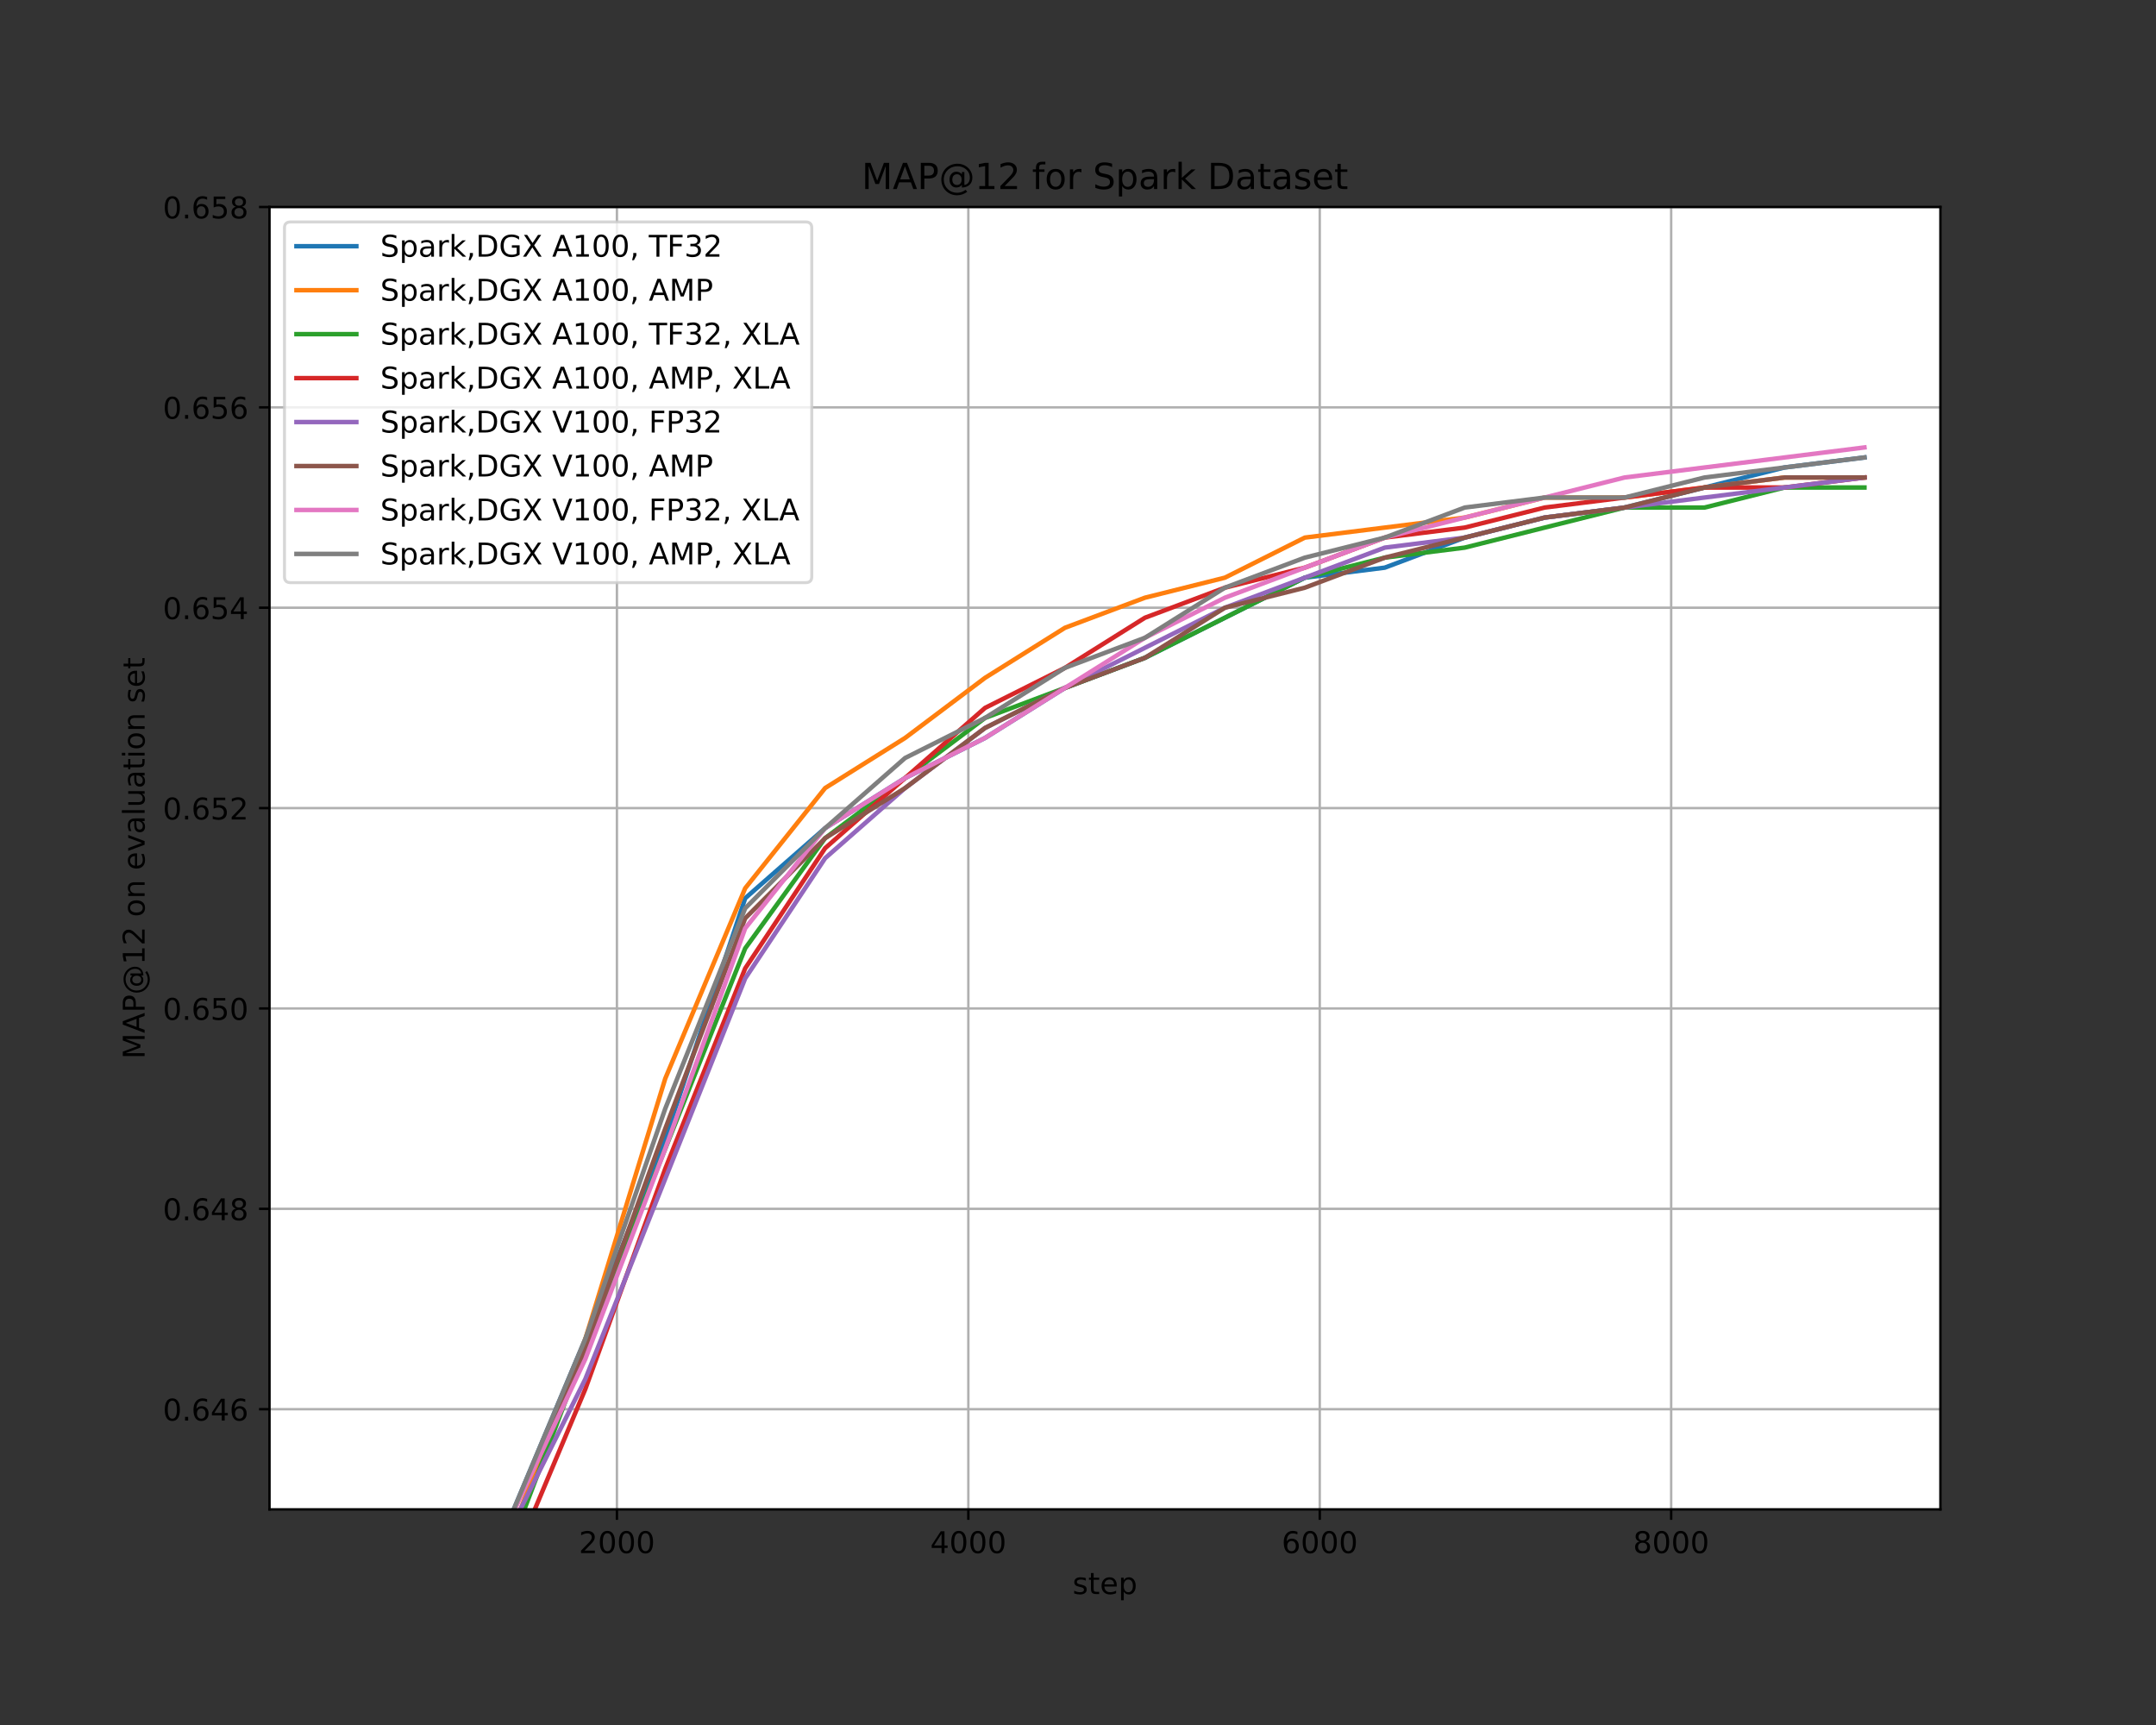 <?xml version="1.0" encoding="utf-8" standalone="no"?>
<!DOCTYPE svg PUBLIC "-//W3C//DTD SVG 1.1//EN"
  "http://www.w3.org/Graphics/SVG/1.1/DTD/svg11.dtd">
<!-- Created with matplotlib (https://matplotlib.org/) -->
<svg height="576pt" version="1.1" viewBox="0 0 720 576" width="720pt" xmlns="http://www.w3.org/2000/svg" xmlns:xlink="http://www.w3.org/1999/xlink">
 <rect x="0" y="0" width="720" height="576" fill="#333333" stroke="none"/>
 <defs>
  <style type="text/css">*{stroke-linecap:butt;stroke-linejoin:round;}</style>
 </defs>
 <g id="figure_1">
  <g id="patch_1">
   <path d="M 0 576 
L 720 576 
L 720 0 
L 0 0 
z
" style="fill:none;"/>
  </g>
  <g id="axes_1">
   <g id="patch_2">
    <path d="M 90 504 
L 648 504 
L 648 69.12 
L 90 69.12 
z
" style="fill:#ffffff;"/>
   </g>
   <g id="matplotlib.axis_1">
    <g id="xtick_1">
     <g id="line2d_1">
      <path clip-path="url(#p5e231e9b09)" d="M 206.021 504 
L 206.021 69.12 
" style="fill:none;stroke:#b0b0b0;stroke-linecap:square;stroke-width:0.8;"/>
     </g>
     <g id="line2d_2">
      <defs>
       <path d="M 0 0 
L 0 3.5 
" id="mcf5ec7bd67" style="stroke:#000000;stroke-width:0.8;"/>
      </defs>
      <g>
       <use style="stroke:#000000;stroke-width:0.8;" x="206.021" xlink:href="#mcf5ec7bd67" y="504"/>
      </g>
     </g>
     <g id="text_1">
      <!-- 2000 -->
      <g transform="translate(193.296 518.598)scale(0.1 -0.1)">
       <defs>
        <path d="M 19.188 8.297 
L 53.609 8.297 
L 53.609 0 
L 7.328 0 
L 7.328 8.297 
Q 12.938 14.109 22.625 23.891 
Q 32.328 33.688 34.812 36.531 
Q 39.547 41.844 41.422 45.531 
Q 43.312 49.219 43.312 52.781 
Q 43.312 58.594 39.234 62.25 
Q 35.156 65.922 28.609 65.922 
Q 23.969 65.922 18.812 64.312 
Q 13.672 62.703 7.812 59.422 
L 7.812 69.391 
Q 13.766 71.781 18.938 73 
Q 24.125 74.219 28.422 74.219 
Q 39.75 74.219 46.484 68.547 
Q 53.219 62.891 53.219 53.422 
Q 53.219 48.922 51.531 44.891 
Q 49.859 40.875 45.406 35.406 
Q 44.188 33.984 37.641 27.219 
Q 31.109 20.453 19.188 8.297 
z
" id="DejaVuSans-50"/>
        <path d="M 31.781 66.406 
Q 24.172 66.406 20.328 58.906 
Q 16.5 51.422 16.5 36.375 
Q 16.5 21.391 20.328 13.891 
Q 24.172 6.391 31.781 6.391 
Q 39.453 6.391 43.281 13.891 
Q 47.125 21.391 47.125 36.375 
Q 47.125 51.422 43.281 58.906 
Q 39.453 66.406 31.781 66.406 
z
M 31.781 74.219 
Q 44.047 74.219 50.516 64.516 
Q 56.984 54.828 56.984 36.375 
Q 56.984 17.969 50.516 8.266 
Q 44.047 -1.422 31.781 -1.422 
Q 19.531 -1.422 13.062 8.266 
Q 6.594 17.969 6.594 36.375 
Q 6.594 54.828 13.062 64.516 
Q 19.531 74.219 31.781 74.219 
z
" id="DejaVuSans-48"/>
       </defs>
       <use xlink:href="#DejaVuSans-50"/>
       <use x="63.623" xlink:href="#DejaVuSans-48"/>
       <use x="127.246" xlink:href="#DejaVuSans-48"/>
       <use x="190.869" xlink:href="#DejaVuSans-48"/>
      </g>
     </g>
    </g>
    <g id="xtick_2">
     <g id="line2d_3">
      <path clip-path="url(#p5e231e9b09)" d="M 323.378 504 
L 323.378 69.12 
" style="fill:none;stroke:#b0b0b0;stroke-linecap:square;stroke-width:0.8;"/>
     </g>
     <g id="line2d_4">
      <g>
       <use style="stroke:#000000;stroke-width:0.8;" x="323.378" xlink:href="#mcf5ec7bd67" y="504"/>
      </g>
     </g>
     <g id="text_2">
      <!-- 4000 -->
      <g transform="translate(310.653 518.598)scale(0.1 -0.1)">
       <defs>
        <path d="M 37.797 64.312 
L 12.891 25.391 
L 37.797 25.391 
z
M 35.203 72.906 
L 47.609 72.906 
L 47.609 25.391 
L 58.016 25.391 
L 58.016 17.188 
L 47.609 17.188 
L 47.609 0 
L 37.797 0 
L 37.797 17.188 
L 4.891 17.188 
L 4.891 26.703 
z
" id="DejaVuSans-52"/>
       </defs>
       <use xlink:href="#DejaVuSans-52"/>
       <use x="63.623" xlink:href="#DejaVuSans-48"/>
       <use x="127.246" xlink:href="#DejaVuSans-48"/>
       <use x="190.869" xlink:href="#DejaVuSans-48"/>
      </g>
     </g>
    </g>
    <g id="xtick_3">
     <g id="line2d_5">
      <path clip-path="url(#p5e231e9b09)" d="M 440.734 504 
L 440.734 69.12 
" style="fill:none;stroke:#b0b0b0;stroke-linecap:square;stroke-width:0.8;"/>
     </g>
     <g id="line2d_6">
      <g>
       <use style="stroke:#000000;stroke-width:0.8;" x="440.734" xlink:href="#mcf5ec7bd67" y="504"/>
      </g>
     </g>
     <g id="text_3">
      <!-- 6000 -->
      <g transform="translate(428.009 518.598)scale(0.1 -0.1)">
       <defs>
        <path d="M 33.016 40.375 
Q 26.375 40.375 22.484 35.828 
Q 18.609 31.297 18.609 23.391 
Q 18.609 15.531 22.484 10.953 
Q 26.375 6.391 33.016 6.391 
Q 39.656 6.391 43.531 10.953 
Q 47.406 15.531 47.406 23.391 
Q 47.406 31.297 43.531 35.828 
Q 39.656 40.375 33.016 40.375 
z
M 52.594 71.297 
L 52.594 62.312 
Q 48.875 64.062 45.094 64.984 
Q 41.312 65.922 37.594 65.922 
Q 27.828 65.922 22.672 59.328 
Q 17.531 52.734 16.797 39.406 
Q 19.672 43.656 24.016 45.922 
Q 28.375 48.188 33.594 48.188 
Q 44.578 48.188 50.953 41.516 
Q 57.328 34.859 57.328 23.391 
Q 57.328 12.156 50.688 5.359 
Q 44.047 -1.422 33.016 -1.422 
Q 20.359 -1.422 13.672 8.266 
Q 6.984 17.969 6.984 36.375 
Q 6.984 53.656 15.188 63.938 
Q 23.391 74.219 37.203 74.219 
Q 40.922 74.219 44.703 73.484 
Q 48.484 72.75 52.594 71.297 
z
" id="DejaVuSans-54"/>
       </defs>
       <use xlink:href="#DejaVuSans-54"/>
       <use x="63.623" xlink:href="#DejaVuSans-48"/>
       <use x="127.246" xlink:href="#DejaVuSans-48"/>
       <use x="190.869" xlink:href="#DejaVuSans-48"/>
      </g>
     </g>
    </g>
    <g id="xtick_4">
     <g id="line2d_7">
      <path clip-path="url(#p5e231e9b09)" d="M 558.09 504 
L 558.09 69.12 
" style="fill:none;stroke:#b0b0b0;stroke-linecap:square;stroke-width:0.8;"/>
     </g>
     <g id="line2d_8">
      <g>
       <use style="stroke:#000000;stroke-width:0.8;" x="558.09" xlink:href="#mcf5ec7bd67" y="504"/>
      </g>
     </g>
     <g id="text_4">
      <!-- 8000 -->
      <g transform="translate(545.365 518.598)scale(0.1 -0.1)">
       <defs>
        <path d="M 31.781 34.625 
Q 24.75 34.625 20.719 30.859 
Q 16.703 27.094 16.703 20.516 
Q 16.703 13.922 20.719 10.156 
Q 24.75 6.391 31.781 6.391 
Q 38.812 6.391 42.859 10.172 
Q 46.922 13.969 46.922 20.516 
Q 46.922 27.094 42.891 30.859 
Q 38.875 34.625 31.781 34.625 
z
M 21.922 38.812 
Q 15.578 40.375 12.031 44.719 
Q 8.5 49.078 8.5 55.328 
Q 8.5 64.062 14.719 69.141 
Q 20.953 74.219 31.781 74.219 
Q 42.672 74.219 48.875 69.141 
Q 55.078 64.062 55.078 55.328 
Q 55.078 49.078 51.531 44.719 
Q 48 40.375 41.703 38.812 
Q 48.828 37.156 52.797 32.312 
Q 56.781 27.484 56.781 20.516 
Q 56.781 9.906 50.312 4.234 
Q 43.844 -1.422 31.781 -1.422 
Q 19.734 -1.422 13.25 4.234 
Q 6.781 9.906 6.781 20.516 
Q 6.781 27.484 10.781 32.312 
Q 14.797 37.156 21.922 38.812 
z
M 18.312 54.391 
Q 18.312 48.734 21.844 45.562 
Q 25.391 42.391 31.781 42.391 
Q 38.141 42.391 41.719 45.562 
Q 45.312 48.734 45.312 54.391 
Q 45.312 60.062 41.719 63.234 
Q 38.141 66.406 31.781 66.406 
Q 25.391 66.406 21.844 63.234 
Q 18.312 60.062 18.312 54.391 
z
" id="DejaVuSans-56"/>
       </defs>
       <use xlink:href="#DejaVuSans-56"/>
       <use x="63.623" xlink:href="#DejaVuSans-48"/>
       <use x="127.246" xlink:href="#DejaVuSans-48"/>
       <use x="190.869" xlink:href="#DejaVuSans-48"/>
      </g>
     </g>
    </g>
    <g id="text_5">
     <!-- step -->
     <g transform="translate(358.184 532.277)scale(0.1 -0.1)">
      <defs>
       <path d="M 44.281 53.078 
L 44.281 44.578 
Q 40.484 46.531 36.375 47.5 
Q 32.281 48.484 27.875 48.484 
Q 21.188 48.484 17.844 46.438 
Q 14.5 44.391 14.5 40.281 
Q 14.5 37.156 16.891 35.375 
Q 19.281 33.594 26.516 31.984 
L 29.594 31.297 
Q 39.156 29.25 43.188 25.516 
Q 47.219 21.781 47.219 15.094 
Q 47.219 7.469 41.188 3.016 
Q 35.156 -1.422 24.609 -1.422 
Q 20.219 -1.422 15.453 -0.562 
Q 10.688 0.297 5.422 2 
L 5.422 11.281 
Q 10.406 8.688 15.234 7.391 
Q 20.062 6.109 24.812 6.109 
Q 31.156 6.109 34.562 8.281 
Q 37.984 10.453 37.984 14.406 
Q 37.984 18.062 35.516 20.016 
Q 33.062 21.969 24.703 23.781 
L 21.578 24.516 
Q 13.234 26.266 9.516 29.906 
Q 5.812 33.547 5.812 39.891 
Q 5.812 47.609 11.281 51.797 
Q 16.75 56 26.812 56 
Q 31.781 56 36.172 55.266 
Q 40.578 54.547 44.281 53.078 
z
" id="DejaVuSans-115"/>
       <path d="M 18.312 70.219 
L 18.312 54.688 
L 36.812 54.688 
L 36.812 47.703 
L 18.312 47.703 
L 18.312 18.016 
Q 18.312 11.328 20.141 9.422 
Q 21.969 7.516 27.594 7.516 
L 36.812 7.516 
L 36.812 0 
L 27.594 0 
Q 17.188 0 13.234 3.875 
Q 9.281 7.766 9.281 18.016 
L 9.281 47.703 
L 2.688 47.703 
L 2.688 54.688 
L 9.281 54.688 
L 9.281 70.219 
z
" id="DejaVuSans-116"/>
       <path d="M 56.203 29.594 
L 56.203 25.203 
L 14.891 25.203 
Q 15.484 15.922 20.484 11.062 
Q 25.484 6.203 34.422 6.203 
Q 39.594 6.203 44.453 7.469 
Q 49.312 8.734 54.109 11.281 
L 54.109 2.781 
Q 49.266 0.734 44.188 -0.344 
Q 39.109 -1.422 33.891 -1.422 
Q 20.797 -1.422 13.156 6.188 
Q 5.516 13.812 5.516 26.812 
Q 5.516 40.234 12.766 48.109 
Q 20.016 56 32.328 56 
Q 43.359 56 49.781 48.891 
Q 56.203 41.797 56.203 29.594 
z
M 47.219 32.234 
Q 47.125 39.594 43.094 43.984 
Q 39.062 48.391 32.422 48.391 
Q 24.906 48.391 20.391 44.141 
Q 15.875 39.891 15.188 32.172 
z
" id="DejaVuSans-101"/>
       <path d="M 18.109 8.203 
L 18.109 -20.797 
L 9.078 -20.797 
L 9.078 54.688 
L 18.109 54.688 
L 18.109 46.391 
Q 20.953 51.266 25.266 53.625 
Q 29.594 56 35.594 56 
Q 45.562 56 51.781 48.094 
Q 58.016 40.188 58.016 27.297 
Q 58.016 14.406 51.781 6.484 
Q 45.562 -1.422 35.594 -1.422 
Q 29.594 -1.422 25.266 0.953 
Q 20.953 3.328 18.109 8.203 
z
M 48.688 27.297 
Q 48.688 37.203 44.609 42.844 
Q 40.531 48.484 33.406 48.484 
Q 26.266 48.484 22.188 42.844 
Q 18.109 37.203 18.109 27.297 
Q 18.109 17.391 22.188 11.75 
Q 26.266 6.109 33.406 6.109 
Q 40.531 6.109 44.609 11.75 
Q 48.688 17.391 48.688 27.297 
z
" id="DejaVuSans-112"/>
      </defs>
      <use xlink:href="#DejaVuSans-115"/>
      <use x="52.1" xlink:href="#DejaVuSans-116"/>
      <use x="91.309" xlink:href="#DejaVuSans-101"/>
      <use x="152.832" xlink:href="#DejaVuSans-112"/>
     </g>
    </g>
   </g>
   <g id="matplotlib.axis_2">
    <g id="ytick_1">
     <g id="line2d_9">
      <path clip-path="url(#p5e231e9b09)" d="M 90 470.548 
L 648 470.548 
" style="fill:none;stroke:#b0b0b0;stroke-linecap:square;stroke-width:0.8;"/>
     </g>
     <g id="line2d_10">
      <defs>
       <path d="M 0 0 
L -3.5 0 
" id="m05182e9664" style="stroke:#000000;stroke-width:0.8;"/>
      </defs>
      <g>
       <use style="stroke:#000000;stroke-width:0.8;" x="90" xlink:href="#m05182e9664" y="470.548"/>
      </g>
     </g>
     <g id="text_6">
      <!-- 0.646 -->
      <g transform="translate(54.372 474.347)scale(0.1 -0.1)">
       <defs>
        <path d="M 10.688 12.406 
L 21 12.406 
L 21 0 
L 10.688 0 
z
" id="DejaVuSans-46"/>
       </defs>
       <use xlink:href="#DejaVuSans-48"/>
       <use x="63.623" xlink:href="#DejaVuSans-46"/>
       <use x="95.41" xlink:href="#DejaVuSans-54"/>
       <use x="159.033" xlink:href="#DejaVuSans-52"/>
       <use x="222.656" xlink:href="#DejaVuSans-54"/>
      </g>
     </g>
    </g>
    <g id="ytick_2">
     <g id="line2d_11">
      <path clip-path="url(#p5e231e9b09)" d="M 90 403.643 
L 648 403.643 
" style="fill:none;stroke:#b0b0b0;stroke-linecap:square;stroke-width:0.8;"/>
     </g>
     <g id="line2d_12">
      <g>
       <use style="stroke:#000000;stroke-width:0.8;" x="90" xlink:href="#m05182e9664" y="403.643"/>
      </g>
     </g>
     <g id="text_7">
      <!-- 0.648 -->
      <g transform="translate(54.372 407.442)scale(0.1 -0.1)">
       <use xlink:href="#DejaVuSans-48"/>
       <use x="63.623" xlink:href="#DejaVuSans-46"/>
       <use x="95.41" xlink:href="#DejaVuSans-54"/>
       <use x="159.033" xlink:href="#DejaVuSans-52"/>
       <use x="222.656" xlink:href="#DejaVuSans-56"/>
      </g>
     </g>
    </g>
    <g id="ytick_3">
     <g id="line2d_13">
      <path clip-path="url(#p5e231e9b09)" d="M 90 336.738 
L 648 336.738 
" style="fill:none;stroke:#b0b0b0;stroke-linecap:square;stroke-width:0.8;"/>
     </g>
     <g id="line2d_14">
      <g>
       <use style="stroke:#000000;stroke-width:0.8;" x="90" xlink:href="#m05182e9664" y="336.738"/>
      </g>
     </g>
     <g id="text_8">
      <!-- 0.650 -->
      <g transform="translate(54.372 340.538)scale(0.1 -0.1)">
       <defs>
        <path d="M 10.797 72.906 
L 49.516 72.906 
L 49.516 64.594 
L 19.828 64.594 
L 19.828 46.734 
Q 21.969 47.469 24.109 47.828 
Q 26.266 48.188 28.422 48.188 
Q 40.625 48.188 47.75 41.5 
Q 54.891 34.812 54.891 23.391 
Q 54.891 11.625 47.562 5.094 
Q 40.234 -1.422 26.906 -1.422 
Q 22.312 -1.422 17.547 -0.641 
Q 12.797 0.141 7.719 1.703 
L 7.719 11.625 
Q 12.109 9.234 16.797 8.062 
Q 21.484 6.891 26.703 6.891 
Q 35.156 6.891 40.078 11.328 
Q 45.016 15.766 45.016 23.391 
Q 45.016 31 40.078 35.438 
Q 35.156 39.891 26.703 39.891 
Q 22.75 39.891 18.812 39.016 
Q 14.891 38.141 10.797 36.281 
z
" id="DejaVuSans-53"/>
       </defs>
       <use xlink:href="#DejaVuSans-48"/>
       <use x="63.623" xlink:href="#DejaVuSans-46"/>
       <use x="95.41" xlink:href="#DejaVuSans-54"/>
       <use x="159.033" xlink:href="#DejaVuSans-53"/>
       <use x="222.656" xlink:href="#DejaVuSans-48"/>
      </g>
     </g>
    </g>
    <g id="ytick_4">
     <g id="line2d_15">
      <path clip-path="url(#p5e231e9b09)" d="M 90 269.834 
L 648 269.834 
" style="fill:none;stroke:#b0b0b0;stroke-linecap:square;stroke-width:0.8;"/>
     </g>
     <g id="line2d_16">
      <g>
       <use style="stroke:#000000;stroke-width:0.8;" x="90" xlink:href="#m05182e9664" y="269.834"/>
      </g>
     </g>
     <g id="text_9">
      <!-- 0.652 -->
      <g transform="translate(54.372 273.633)scale(0.1 -0.1)">
       <use xlink:href="#DejaVuSans-48"/>
       <use x="63.623" xlink:href="#DejaVuSans-46"/>
       <use x="95.41" xlink:href="#DejaVuSans-54"/>
       <use x="159.033" xlink:href="#DejaVuSans-53"/>
       <use x="222.656" xlink:href="#DejaVuSans-50"/>
      </g>
     </g>
    </g>
    <g id="ytick_5">
     <g id="line2d_17">
      <path clip-path="url(#p5e231e9b09)" d="M 90 202.929 
L 648 202.929 
" style="fill:none;stroke:#b0b0b0;stroke-linecap:square;stroke-width:0.8;"/>
     </g>
     <g id="line2d_18">
      <g>
       <use style="stroke:#000000;stroke-width:0.8;" x="90" xlink:href="#m05182e9664" y="202.929"/>
      </g>
     </g>
     <g id="text_10">
      <!-- 0.654 -->
      <g transform="translate(54.372 206.728)scale(0.1 -0.1)">
       <use xlink:href="#DejaVuSans-48"/>
       <use x="63.623" xlink:href="#DejaVuSans-46"/>
       <use x="95.41" xlink:href="#DejaVuSans-54"/>
       <use x="159.033" xlink:href="#DejaVuSans-53"/>
       <use x="222.656" xlink:href="#DejaVuSans-52"/>
      </g>
     </g>
    </g>
    <g id="ytick_6">
     <g id="line2d_19">
      <path clip-path="url(#p5e231e9b09)" d="M 90 136.025 
L 648 136.025 
" style="fill:none;stroke:#b0b0b0;stroke-linecap:square;stroke-width:0.8;"/>
     </g>
     <g id="line2d_20">
      <g>
       <use style="stroke:#000000;stroke-width:0.8;" x="90" xlink:href="#m05182e9664" y="136.025"/>
      </g>
     </g>
     <g id="text_11">
      <!-- 0.656 -->
      <g transform="translate(54.372 139.824)scale(0.1 -0.1)">
       <use xlink:href="#DejaVuSans-48"/>
       <use x="63.623" xlink:href="#DejaVuSans-46"/>
       <use x="95.41" xlink:href="#DejaVuSans-54"/>
       <use x="159.033" xlink:href="#DejaVuSans-53"/>
       <use x="222.656" xlink:href="#DejaVuSans-54"/>
      </g>
     </g>
    </g>
    <g id="ytick_7">
     <g id="line2d_21">
      <path clip-path="url(#p5e231e9b09)" d="M 90 69.12 
L 648 69.12 
" style="fill:none;stroke:#b0b0b0;stroke-linecap:square;stroke-width:0.8;"/>
     </g>
     <g id="line2d_22">
      <g>
       <use style="stroke:#000000;stroke-width:0.8;" x="90" xlink:href="#m05182e9664" y="69.12"/>
      </g>
     </g>
     <g id="text_12">
      <!-- 0.658 -->
      <g transform="translate(54.372 72.919)scale(0.1 -0.1)">
       <use xlink:href="#DejaVuSans-48"/>
       <use x="63.623" xlink:href="#DejaVuSans-46"/>
       <use x="95.41" xlink:href="#DejaVuSans-54"/>
       <use x="159.033" xlink:href="#DejaVuSans-53"/>
       <use x="222.656" xlink:href="#DejaVuSans-56"/>
      </g>
     </g>
    </g>
    <g id="text_13">
     <!-- MAP@12 on evaluation set -->
     <g transform="translate(48.292 353.608)rotate(-90)scale(0.1 -0.1)">
      <defs>
       <path d="M 9.812 72.906 
L 24.516 72.906 
L 43.109 23.297 
L 61.812 72.906 
L 76.516 72.906 
L 76.516 0 
L 66.891 0 
L 66.891 64.016 
L 48.094 14.016 
L 38.188 14.016 
L 19.391 64.016 
L 19.391 0 
L 9.812 0 
z
" id="DejaVuSans-77"/>
       <path d="M 34.188 63.188 
L 20.797 26.906 
L 47.609 26.906 
z
M 28.609 72.906 
L 39.797 72.906 
L 67.578 0 
L 57.328 0 
L 50.688 18.703 
L 17.828 18.703 
L 11.188 0 
L 0.781 0 
z
" id="DejaVuSans-65"/>
       <path d="M 19.672 64.797 
L 19.672 37.406 
L 32.078 37.406 
Q 38.969 37.406 42.719 40.969 
Q 46.484 44.531 46.484 51.125 
Q 46.484 57.672 42.719 61.234 
Q 38.969 64.797 32.078 64.797 
z
M 9.812 72.906 
L 32.078 72.906 
Q 44.344 72.906 50.609 67.359 
Q 56.891 61.812 56.891 51.125 
Q 56.891 40.328 50.609 34.812 
Q 44.344 29.297 32.078 29.297 
L 19.672 29.297 
L 19.672 0 
L 9.812 0 
z
" id="DejaVuSans-80"/>
       <path d="M 37.203 26.219 
Q 37.203 19.234 40.672 15.25 
Q 44.141 11.281 50.203 11.281 
Q 56.203 11.281 59.641 15.281 
Q 63.094 19.281 63.094 26.219 
Q 63.094 33.062 59.578 37.078 
Q 56.062 41.109 50.094 41.109 
Q 44.188 41.109 40.688 37.109 
Q 37.203 33.109 37.203 26.219 
z
M 63.812 11.625 
Q 60.891 7.859 57.109 6.078 
Q 53.328 4.297 48.297 4.297 
Q 39.891 4.297 34.641 10.375 
Q 29.391 16.453 29.391 26.219 
Q 29.391 35.984 34.656 42.078 
Q 39.938 48.188 48.297 48.188 
Q 53.328 48.188 57.125 46.359 
Q 60.938 44.531 63.812 40.828 
L 63.812 47.219 
L 70.797 47.219 
L 70.797 11.281 
Q 77.938 12.359 81.953 17.797 
Q 85.984 23.25 85.984 31.891 
Q 85.984 37.109 84.438 41.703 
Q 82.906 46.297 79.781 50.203 
Q 74.703 56.594 67.406 59.984 
Q 60.109 63.375 51.516 63.375 
Q 45.516 63.375 39.984 61.781 
Q 34.469 60.203 29.781 57.078 
Q 22.125 52.094 17.797 44.016 
Q 13.484 35.938 13.484 26.516 
Q 13.484 18.75 16.281 11.953 
Q 19.094 5.172 24.422 0 
Q 29.547 -5.078 36.281 -7.734 
Q 43.016 -10.406 50.688 -10.406 
Q 56.984 -10.406 63.062 -8.281 
Q 69.141 -6.156 74.219 -2.203 
L 78.609 -7.625 
Q 72.516 -12.359 65.312 -14.875 
Q 58.109 -17.391 50.688 -17.391 
Q 41.656 -17.391 33.641 -14.188 
Q 25.641 -10.984 19.391 -4.891 
Q 13.141 1.219 9.859 9.25 
Q 6.594 17.281 6.594 26.516 
Q 6.594 35.406 9.906 43.453 
Q 13.234 51.516 19.391 57.625 
Q 25.688 63.812 33.938 67.109 
Q 42.188 70.406 51.422 70.406 
Q 61.766 70.406 70.625 66.156 
Q 79.5 61.922 85.5 54.109 
Q 89.156 49.312 91.078 43.703 
Q 93.016 38.094 93.016 32.078 
Q 93.016 19.234 85.25 11.812 
Q 77.484 4.391 63.812 4.109 
z
" id="DejaVuSans-64"/>
       <path d="M 12.406 8.297 
L 28.516 8.297 
L 28.516 63.922 
L 10.984 60.406 
L 10.984 69.391 
L 28.422 72.906 
L 38.281 72.906 
L 38.281 8.297 
L 54.391 8.297 
L 54.391 0 
L 12.406 0 
z
" id="DejaVuSans-49"/>
       <path id="DejaVuSans-32"/>
       <path d="M 30.609 48.391 
Q 23.391 48.391 19.188 42.75 
Q 14.984 37.109 14.984 27.297 
Q 14.984 17.484 19.156 11.844 
Q 23.344 6.203 30.609 6.203 
Q 37.797 6.203 41.984 11.859 
Q 46.188 17.531 46.188 27.297 
Q 46.188 37.016 41.984 42.703 
Q 37.797 48.391 30.609 48.391 
z
M 30.609 56 
Q 42.328 56 49.016 48.375 
Q 55.719 40.766 55.719 27.297 
Q 55.719 13.875 49.016 6.219 
Q 42.328 -1.422 30.609 -1.422 
Q 18.844 -1.422 12.172 6.219 
Q 5.516 13.875 5.516 27.297 
Q 5.516 40.766 12.172 48.375 
Q 18.844 56 30.609 56 
z
" id="DejaVuSans-111"/>
       <path d="M 54.891 33.016 
L 54.891 0 
L 45.906 0 
L 45.906 32.719 
Q 45.906 40.484 42.875 44.328 
Q 39.844 48.188 33.797 48.188 
Q 26.516 48.188 22.312 43.547 
Q 18.109 38.922 18.109 30.906 
L 18.109 0 
L 9.078 0 
L 9.078 54.688 
L 18.109 54.688 
L 18.109 46.188 
Q 21.344 51.125 25.703 53.562 
Q 30.078 56 35.797 56 
Q 45.219 56 50.047 50.172 
Q 54.891 44.344 54.891 33.016 
z
" id="DejaVuSans-110"/>
       <path d="M 2.984 54.688 
L 12.5 54.688 
L 29.594 8.797 
L 46.688 54.688 
L 56.203 54.688 
L 35.688 0 
L 23.484 0 
z
" id="DejaVuSans-118"/>
       <path d="M 34.281 27.484 
Q 23.391 27.484 19.188 25 
Q 14.984 22.516 14.984 16.5 
Q 14.984 11.719 18.141 8.906 
Q 21.297 6.109 26.703 6.109 
Q 34.188 6.109 38.703 11.406 
Q 43.219 16.703 43.219 25.484 
L 43.219 27.484 
z
M 52.203 31.203 
L 52.203 0 
L 43.219 0 
L 43.219 8.297 
Q 40.141 3.328 35.547 0.953 
Q 30.953 -1.422 24.312 -1.422 
Q 15.922 -1.422 10.953 3.297 
Q 6 8.016 6 15.922 
Q 6 25.141 12.172 29.828 
Q 18.359 34.516 30.609 34.516 
L 43.219 34.516 
L 43.219 35.406 
Q 43.219 41.609 39.141 45 
Q 35.062 48.391 27.688 48.391 
Q 23 48.391 18.547 47.266 
Q 14.109 46.141 10.016 43.891 
L 10.016 52.203 
Q 14.938 54.109 19.578 55.047 
Q 24.219 56 28.609 56 
Q 40.484 56 46.344 49.844 
Q 52.203 43.703 52.203 31.203 
z
" id="DejaVuSans-97"/>
       <path d="M 9.422 75.984 
L 18.406 75.984 
L 18.406 0 
L 9.422 0 
z
" id="DejaVuSans-108"/>
       <path d="M 8.5 21.578 
L 8.5 54.688 
L 17.484 54.688 
L 17.484 21.922 
Q 17.484 14.156 20.5 10.266 
Q 23.531 6.391 29.594 6.391 
Q 36.859 6.391 41.078 11.031 
Q 45.312 15.672 45.312 23.688 
L 45.312 54.688 
L 54.297 54.688 
L 54.297 0 
L 45.312 0 
L 45.312 8.406 
Q 42.047 3.422 37.719 1 
Q 33.406 -1.422 27.688 -1.422 
Q 18.266 -1.422 13.375 4.438 
Q 8.5 10.297 8.5 21.578 
z
M 31.109 56 
z
" id="DejaVuSans-117"/>
       <path d="M 9.422 54.688 
L 18.406 54.688 
L 18.406 0 
L 9.422 0 
z
M 9.422 75.984 
L 18.406 75.984 
L 18.406 64.594 
L 9.422 64.594 
z
" id="DejaVuSans-105"/>
      </defs>
      <use xlink:href="#DejaVuSans-77"/>
      <use x="86.279" xlink:href="#DejaVuSans-65"/>
      <use x="154.688" xlink:href="#DejaVuSans-80"/>
      <use x="214.99" xlink:href="#DejaVuSans-64"/>
      <use x="314.99" xlink:href="#DejaVuSans-49"/>
      <use x="378.613" xlink:href="#DejaVuSans-50"/>
      <use x="442.236" xlink:href="#DejaVuSans-32"/>
      <use x="474.023" xlink:href="#DejaVuSans-111"/>
      <use x="535.205" xlink:href="#DejaVuSans-110"/>
      <use x="598.584" xlink:href="#DejaVuSans-32"/>
      <use x="630.371" xlink:href="#DejaVuSans-101"/>
      <use x="691.895" xlink:href="#DejaVuSans-118"/>
      <use x="751.074" xlink:href="#DejaVuSans-97"/>
      <use x="812.354" xlink:href="#DejaVuSans-108"/>
      <use x="840.137" xlink:href="#DejaVuSans-117"/>
      <use x="903.516" xlink:href="#DejaVuSans-97"/>
      <use x="964.795" xlink:href="#DejaVuSans-116"/>
      <use x="1004.004" xlink:href="#DejaVuSans-105"/>
      <use x="1031.787" xlink:href="#DejaVuSans-111"/>
      <use x="1092.969" xlink:href="#DejaVuSans-110"/>
      <use x="1156.348" xlink:href="#DejaVuSans-32"/>
      <use x="1188.135" xlink:href="#DejaVuSans-115"/>
      <use x="1240.234" xlink:href="#DejaVuSans-101"/>
      <use x="1301.758" xlink:href="#DejaVuSans-116"/>
     </g>
    </g>
   </g>
   <g id="line2d_23">
    <path clip-path="url(#p5e231e9b09)" d="M 145.751 577 
L 168.761 510.69 
L 195.459 447.131 
L 222.158 380.226 
L 248.856 299.941 
L 275.555 276.524 
L 302.254 259.798 
L 328.952 246.417 
L 355.651 229.691 
L 382.349 219.655 
L 409.048 206.274 
L 435.746 192.894 
L 462.445 189.548 
L 489.144 179.513 
L 515.842 172.822 
L 542.541 169.477 
L 569.239 162.786 
L 595.938 156.096 
L 622.636 152.751 
" style="fill:none;stroke:#1f77b4;stroke-linecap:square;stroke-width:1.5;"/>
   </g>
   <g id="line2d_24">
    <path clip-path="url(#p5e231e9b09)" d="M 146.102 577 
L 168.761 517.381 
L 195.459 447.131 
L 222.158 360.155 
L 248.856 296.596 
L 275.555 263.143 
L 302.254 246.417 
L 328.952 226.346 
L 355.651 209.62 
L 382.349 199.584 
L 409.048 192.894 
L 435.746 179.513 
L 462.445 176.167 
L 489.144 172.822 
L 515.842 166.132 
L 542.541 166.132 
L 569.239 162.786 
L 595.938 159.441 
L 622.636 159.441 
" style="fill:none;stroke:#ff7f0e;stroke-linecap:square;stroke-width:1.5;"/>
   </g>
   <g id="line2d_25">
    <path clip-path="url(#p5e231e9b09)" d="M 143.809 577 
L 168.761 520.726 
L 195.459 450.476 
L 222.158 383.572 
L 248.856 316.667 
L 275.555 279.87 
L 302.254 259.798 
L 328.952 239.727 
L 355.651 229.691 
L 382.349 219.655 
L 409.048 206.274 
L 435.746 192.894 
L 462.445 186.203 
L 489.144 182.858 
L 515.842 176.167 
L 542.541 169.477 
L 569.239 169.477 
L 595.938 162.786 
L 622.636 162.786 
" style="fill:none;stroke:#2ca02c;stroke-linecap:square;stroke-width:1.5;"/>
   </g>
   <g id="line2d_26">
    <path clip-path="url(#p5e231e9b09)" d="M 149.917 577 
L 168.761 527.417 
L 195.459 463.857 
L 222.158 390.262 
L 248.856 323.358 
L 275.555 283.215 
L 302.254 259.798 
L 328.952 236.382 
L 355.651 223.001 
L 382.349 206.274 
L 409.048 196.239 
L 435.746 189.548 
L 462.445 179.513 
L 489.144 176.167 
L 515.842 169.477 
L 542.541 166.132 
L 569.239 162.786 
L 595.938 162.786 
L 622.636 159.441 
" style="fill:none;stroke:#d62728;stroke-linecap:square;stroke-width:1.5;"/>
   </g>
   <g id="line2d_27">
    <path clip-path="url(#p5e231e9b09)" d="M 145.919 577 
L 168.761 514.036 
L 195.459 460.512 
L 222.158 393.607 
L 248.856 326.703 
L 275.555 286.56 
L 302.254 263.143 
L 328.952 243.072 
L 355.651 229.691 
L 382.349 216.31 
L 409.048 202.929 
L 435.746 192.894 
L 462.445 182.858 
L 489.144 179.513 
L 515.842 172.822 
L 542.541 169.477 
L 569.239 166.132 
L 595.938 162.786 
L 622.636 159.441 
" style="fill:none;stroke:#9467bd;stroke-linecap:square;stroke-width:1.5;"/>
   </g>
   <g id="line2d_28">
    <path clip-path="url(#p5e231e9b09)" d="M 143.56 577 
L 168.761 510.69 
L 195.459 450.476 
L 222.158 376.881 
L 248.856 306.631 
L 275.555 279.87 
L 302.254 263.143 
L 328.952 243.072 
L 355.651 229.691 
L 382.349 219.655 
L 409.048 202.929 
L 435.746 196.239 
L 462.445 186.203 
L 489.144 179.513 
L 515.842 172.822 
L 542.541 169.477 
L 569.239 162.786 
L 595.938 159.441 
L 622.636 159.441 
" style="fill:none;stroke:#8c564b;stroke-linecap:square;stroke-width:1.5;"/>
   </g>
   <g id="line2d_29">
    <path clip-path="url(#p5e231e9b09)" d="M 145.751 577 
L 168.761 510.69 
L 195.459 453.822 
L 222.158 383.572 
L 248.856 309.977 
L 275.555 276.524 
L 302.254 259.798 
L 328.952 246.417 
L 355.651 229.691 
L 382.349 212.965 
L 409.048 199.584 
L 435.746 189.548 
L 462.445 179.513 
L 489.144 172.822 
L 515.842 166.132 
L 542.541 159.441 
L 569.239 156.096 
L 595.938 152.751 
L 622.636 149.406 
" style="fill:none;stroke:#e377c2;stroke-linecap:square;stroke-width:1.5;"/>
   </g>
   <g id="line2d_30">
    <path clip-path="url(#p5e231e9b09)" d="M 144.705 577 
L 168.761 510.69 
L 195.459 447.131 
L 222.158 370.191 
L 248.856 303.286 
L 275.555 276.524 
L 302.254 253.108 
L 328.952 239.727 
L 355.651 223.001 
L 382.349 212.965 
L 409.048 196.239 
L 435.746 186.203 
L 462.445 179.513 
L 489.144 169.477 
L 515.842 166.132 
L 542.541 166.132 
L 569.239 159.441 
L 595.938 156.096 
L 622.636 152.751 
" style="fill:none;stroke:#7f7f7f;stroke-linecap:square;stroke-width:1.5;"/>
   </g>
   <g id="patch_3">
    <path d="M 90 504 
L 90 69.12 
" style="fill:none;stroke:#000000;stroke-linecap:square;stroke-linejoin:miter;stroke-width:0.8;"/>
   </g>
   <g id="patch_4">
    <path d="M 648 504 
L 648 69.12 
" style="fill:none;stroke:#000000;stroke-linecap:square;stroke-linejoin:miter;stroke-width:0.8;"/>
   </g>
   <g id="patch_5">
    <path d="M 90 504 
L 648 504 
" style="fill:none;stroke:#000000;stroke-linecap:square;stroke-linejoin:miter;stroke-width:0.8;"/>
   </g>
   <g id="patch_6">
    <path d="M 90 69.12 
L 648 69.12 
" style="fill:none;stroke:#000000;stroke-linecap:square;stroke-linejoin:miter;stroke-width:0.8;"/>
   </g>
   <g id="text_14">
    <!-- MAP@12 for Spark Dataset -->
    <g transform="translate(287.764 63.12)scale(0.12 -0.12)">
     <defs>
      <path d="M 37.109 75.984 
L 37.109 68.5 
L 28.516 68.5 
Q 23.688 68.5 21.797 66.547 
Q 19.922 64.594 19.922 59.516 
L 19.922 54.688 
L 34.719 54.688 
L 34.719 47.703 
L 19.922 47.703 
L 19.922 0 
L 10.891 0 
L 10.891 47.703 
L 2.297 47.703 
L 2.297 54.688 
L 10.891 54.688 
L 10.891 58.5 
Q 10.891 67.625 15.141 71.797 
Q 19.391 75.984 28.609 75.984 
z
" id="DejaVuSans-102"/>
      <path d="M 41.109 46.297 
Q 39.594 47.172 37.812 47.578 
Q 36.031 48 33.891 48 
Q 26.266 48 22.188 43.047 
Q 18.109 38.094 18.109 28.812 
L 18.109 0 
L 9.078 0 
L 9.078 54.688 
L 18.109 54.688 
L 18.109 46.188 
Q 20.953 51.172 25.484 53.578 
Q 30.031 56 36.531 56 
Q 37.453 56 38.578 55.875 
Q 39.703 55.766 41.062 55.516 
z
" id="DejaVuSans-114"/>
      <path d="M 53.516 70.516 
L 53.516 60.891 
Q 47.906 63.578 42.922 64.891 
Q 37.938 66.219 33.297 66.219 
Q 25.25 66.219 20.875 63.094 
Q 16.5 59.969 16.5 54.203 
Q 16.5 49.359 19.406 46.891 
Q 22.312 44.438 30.422 42.922 
L 36.375 41.703 
Q 47.406 39.594 52.656 34.297 
Q 57.906 29 57.906 20.125 
Q 57.906 9.516 50.797 4.047 
Q 43.703 -1.422 29.984 -1.422 
Q 24.812 -1.422 18.969 -0.25 
Q 13.141 0.922 6.891 3.219 
L 6.891 13.375 
Q 12.891 10.016 18.656 8.297 
Q 24.422 6.594 29.984 6.594 
Q 38.422 6.594 43.016 9.906 
Q 47.609 13.234 47.609 19.391 
Q 47.609 24.75 44.312 27.781 
Q 41.016 30.812 33.5 32.328 
L 27.484 33.5 
Q 16.453 35.688 11.516 40.375 
Q 6.594 45.062 6.594 53.422 
Q 6.594 63.094 13.406 68.656 
Q 20.219 74.219 32.172 74.219 
Q 37.312 74.219 42.625 73.281 
Q 47.953 72.359 53.516 70.516 
z
" id="DejaVuSans-83"/>
      <path d="M 9.078 75.984 
L 18.109 75.984 
L 18.109 31.109 
L 44.922 54.688 
L 56.391 54.688 
L 27.391 29.109 
L 57.625 0 
L 45.906 0 
L 18.109 26.703 
L 18.109 0 
L 9.078 0 
z
" id="DejaVuSans-107"/>
      <path d="M 19.672 64.797 
L 19.672 8.109 
L 31.594 8.109 
Q 46.688 8.109 53.688 14.938 
Q 60.688 21.781 60.688 36.531 
Q 60.688 51.172 53.688 57.984 
Q 46.688 64.797 31.594 64.797 
z
M 9.812 72.906 
L 30.078 72.906 
Q 51.266 72.906 61.172 64.094 
Q 71.094 55.281 71.094 36.531 
Q 71.094 17.672 61.125 8.828 
Q 51.172 0 30.078 0 
L 9.812 0 
z
" id="DejaVuSans-68"/>
     </defs>
     <use xlink:href="#DejaVuSans-77"/>
     <use x="86.279" xlink:href="#DejaVuSans-65"/>
     <use x="154.688" xlink:href="#DejaVuSans-80"/>
     <use x="214.99" xlink:href="#DejaVuSans-64"/>
     <use x="314.99" xlink:href="#DejaVuSans-49"/>
     <use x="378.613" xlink:href="#DejaVuSans-50"/>
     <use x="442.236" xlink:href="#DejaVuSans-32"/>
     <use x="474.023" xlink:href="#DejaVuSans-102"/>
     <use x="509.229" xlink:href="#DejaVuSans-111"/>
     <use x="570.41" xlink:href="#DejaVuSans-114"/>
     <use x="611.523" xlink:href="#DejaVuSans-32"/>
     <use x="643.311" xlink:href="#DejaVuSans-83"/>
     <use x="706.787" xlink:href="#DejaVuSans-112"/>
     <use x="770.264" xlink:href="#DejaVuSans-97"/>
     <use x="831.543" xlink:href="#DejaVuSans-114"/>
     <use x="872.656" xlink:href="#DejaVuSans-107"/>
     <use x="930.566" xlink:href="#DejaVuSans-32"/>
     <use x="962.354" xlink:href="#DejaVuSans-68"/>
     <use x="1039.355" xlink:href="#DejaVuSans-97"/>
     <use x="1100.635" xlink:href="#DejaVuSans-116"/>
     <use x="1139.844" xlink:href="#DejaVuSans-97"/>
     <use x="1201.123" xlink:href="#DejaVuSans-115"/>
     <use x="1253.223" xlink:href="#DejaVuSans-101"/>
     <use x="1314.746" xlink:href="#DejaVuSans-116"/>
    </g>
   </g>
   <g id="legend_1">
    <g id="patch_7">
     <path d="M 97 194.545 
L 269.094 194.545 
Q 271.094 194.545 271.094 192.545 
L 271.094 76.12 
Q 271.094 74.12 269.094 74.12 
L 97 74.12 
Q 95 74.12 95 76.12 
L 95 192.545 
Q 95 194.545 97 194.545 
z
" style="fill:#ffffff;opacity:0.8;stroke:#cccccc;stroke-linejoin:miter;"/>
    </g>
    <g id="line2d_31">
     <path d="M 99 82.218 
L 119 82.218 
" style="fill:none;stroke:#1f77b4;stroke-linecap:square;stroke-width:1.5;"/>
    </g>
    <g id="line2d_32"/>
    <g id="text_15">
     <!-- Spark,DGX A100, TF32 -->
     <g transform="translate(127 85.718)scale(0.1 -0.1)">
      <defs>
       <path d="M 11.719 12.406 
L 22.016 12.406 
L 22.016 4 
L 14.016 -11.625 
L 7.719 -11.625 
L 11.719 4 
z
" id="DejaVuSans-44"/>
       <path d="M 59.516 10.406 
L 59.516 29.984 
L 43.406 29.984 
L 43.406 38.094 
L 69.281 38.094 
L 69.281 6.781 
Q 63.578 2.734 56.688 0.656 
Q 49.812 -1.422 42 -1.422 
Q 24.906 -1.422 15.25 8.562 
Q 5.609 18.562 5.609 36.375 
Q 5.609 54.25 15.25 64.234 
Q 24.906 74.219 42 74.219 
Q 49.125 74.219 55.547 72.453 
Q 61.969 70.703 67.391 67.281 
L 67.391 56.781 
Q 61.922 61.422 55.766 63.766 
Q 49.609 66.109 42.828 66.109 
Q 29.438 66.109 22.719 58.641 
Q 16.016 51.172 16.016 36.375 
Q 16.016 21.625 22.719 14.156 
Q 29.438 6.688 42.828 6.688 
Q 48.047 6.688 52.141 7.594 
Q 56.25 8.5 59.516 10.406 
z
" id="DejaVuSans-71"/>
       <path d="M 6.297 72.906 
L 16.891 72.906 
L 35.016 45.797 
L 53.219 72.906 
L 63.812 72.906 
L 40.375 37.891 
L 65.375 0 
L 54.781 0 
L 34.281 31 
L 13.625 0 
L 2.984 0 
L 29 38.922 
z
" id="DejaVuSans-88"/>
       <path d="M -0.297 72.906 
L 61.375 72.906 
L 61.375 64.594 
L 35.5 64.594 
L 35.5 0 
L 25.594 0 
L 25.594 64.594 
L -0.297 64.594 
z
" id="DejaVuSans-84"/>
       <path d="M 9.812 72.906 
L 51.703 72.906 
L 51.703 64.594 
L 19.672 64.594 
L 19.672 43.109 
L 48.578 43.109 
L 48.578 34.812 
L 19.672 34.812 
L 19.672 0 
L 9.812 0 
z
" id="DejaVuSans-70"/>
       <path d="M 40.578 39.312 
Q 47.656 37.797 51.625 33 
Q 55.609 28.219 55.609 21.188 
Q 55.609 10.406 48.188 4.484 
Q 40.766 -1.422 27.094 -1.422 
Q 22.516 -1.422 17.656 -0.516 
Q 12.797 0.391 7.625 2.203 
L 7.625 11.719 
Q 11.719 9.328 16.594 8.109 
Q 21.484 6.891 26.812 6.891 
Q 36.078 6.891 40.938 10.547 
Q 45.797 14.203 45.797 21.188 
Q 45.797 27.641 41.281 31.266 
Q 36.766 34.906 28.719 34.906 
L 20.219 34.906 
L 20.219 43.016 
L 29.109 43.016 
Q 36.375 43.016 40.234 45.922 
Q 44.094 48.828 44.094 54.297 
Q 44.094 59.906 40.109 62.906 
Q 36.141 65.922 28.719 65.922 
Q 24.656 65.922 20.016 65.031 
Q 15.375 64.156 9.812 62.312 
L 9.812 71.094 
Q 15.438 72.656 20.344 73.438 
Q 25.25 74.219 29.594 74.219 
Q 40.828 74.219 47.359 69.109 
Q 53.906 64.016 53.906 55.328 
Q 53.906 49.266 50.438 45.094 
Q 46.969 40.922 40.578 39.312 
z
" id="DejaVuSans-51"/>
      </defs>
      <use xlink:href="#DejaVuSans-83"/>
      <use x="63.477" xlink:href="#DejaVuSans-112"/>
      <use x="126.953" xlink:href="#DejaVuSans-97"/>
      <use x="188.232" xlink:href="#DejaVuSans-114"/>
      <use x="229.346" xlink:href="#DejaVuSans-107"/>
      <use x="287.256" xlink:href="#DejaVuSans-44"/>
      <use x="319.043" xlink:href="#DejaVuSans-68"/>
      <use x="396.045" xlink:href="#DejaVuSans-71"/>
      <use x="473.535" xlink:href="#DejaVuSans-88"/>
      <use x="542.041" xlink:href="#DejaVuSans-32"/>
      <use x="573.828" xlink:href="#DejaVuSans-65"/>
      <use x="642.236" xlink:href="#DejaVuSans-49"/>
      <use x="705.859" xlink:href="#DejaVuSans-48"/>
      <use x="769.482" xlink:href="#DejaVuSans-48"/>
      <use x="833.105" xlink:href="#DejaVuSans-44"/>
      <use x="864.893" xlink:href="#DejaVuSans-32"/>
      <use x="896.68" xlink:href="#DejaVuSans-84"/>
      <use x="957.764" xlink:href="#DejaVuSans-70"/>
      <use x="1015.283" xlink:href="#DejaVuSans-51"/>
      <use x="1078.906" xlink:href="#DejaVuSans-50"/>
     </g>
    </g>
    <g id="line2d_33">
     <path d="M 99 96.897 
L 119 96.897 
" style="fill:none;stroke:#ff7f0e;stroke-linecap:square;stroke-width:1.5;"/>
    </g>
    <g id="line2d_34"/>
    <g id="text_16">
     <!-- Spark,DGX A100, AMP -->
     <g transform="translate(127 100.397)scale(0.1 -0.1)">
      <use xlink:href="#DejaVuSans-83"/>
      <use x="63.477" xlink:href="#DejaVuSans-112"/>
      <use x="126.953" xlink:href="#DejaVuSans-97"/>
      <use x="188.232" xlink:href="#DejaVuSans-114"/>
      <use x="229.346" xlink:href="#DejaVuSans-107"/>
      <use x="287.256" xlink:href="#DejaVuSans-44"/>
      <use x="319.043" xlink:href="#DejaVuSans-68"/>
      <use x="396.045" xlink:href="#DejaVuSans-71"/>
      <use x="473.535" xlink:href="#DejaVuSans-88"/>
      <use x="542.041" xlink:href="#DejaVuSans-32"/>
      <use x="573.828" xlink:href="#DejaVuSans-65"/>
      <use x="642.236" xlink:href="#DejaVuSans-49"/>
      <use x="705.859" xlink:href="#DejaVuSans-48"/>
      <use x="769.482" xlink:href="#DejaVuSans-48"/>
      <use x="833.105" xlink:href="#DejaVuSans-44"/>
      <use x="864.893" xlink:href="#DejaVuSans-32"/>
      <use x="896.68" xlink:href="#DejaVuSans-65"/>
      <use x="965.088" xlink:href="#DejaVuSans-77"/>
      <use x="1051.367" xlink:href="#DejaVuSans-80"/>
     </g>
    </g>
    <g id="line2d_35">
     <path d="M 99 111.575 
L 119 111.575 
" style="fill:none;stroke:#2ca02c;stroke-linecap:square;stroke-width:1.5;"/>
    </g>
    <g id="line2d_36"/>
    <g id="text_17">
     <!-- Spark,DGX A100, TF32, XLA -->
     <g transform="translate(127 115.075)scale(0.1 -0.1)">
      <defs>
       <path d="M 9.812 72.906 
L 19.672 72.906 
L 19.672 8.297 
L 55.172 8.297 
L 55.172 0 
L 9.812 0 
z
" id="DejaVuSans-76"/>
      </defs>
      <use xlink:href="#DejaVuSans-83"/>
      <use x="63.477" xlink:href="#DejaVuSans-112"/>
      <use x="126.953" xlink:href="#DejaVuSans-97"/>
      <use x="188.232" xlink:href="#DejaVuSans-114"/>
      <use x="229.346" xlink:href="#DejaVuSans-107"/>
      <use x="287.256" xlink:href="#DejaVuSans-44"/>
      <use x="319.043" xlink:href="#DejaVuSans-68"/>
      <use x="396.045" xlink:href="#DejaVuSans-71"/>
      <use x="473.535" xlink:href="#DejaVuSans-88"/>
      <use x="542.041" xlink:href="#DejaVuSans-32"/>
      <use x="573.828" xlink:href="#DejaVuSans-65"/>
      <use x="642.236" xlink:href="#DejaVuSans-49"/>
      <use x="705.859" xlink:href="#DejaVuSans-48"/>
      <use x="769.482" xlink:href="#DejaVuSans-48"/>
      <use x="833.105" xlink:href="#DejaVuSans-44"/>
      <use x="864.893" xlink:href="#DejaVuSans-32"/>
      <use x="896.68" xlink:href="#DejaVuSans-84"/>
      <use x="957.764" xlink:href="#DejaVuSans-70"/>
      <use x="1015.283" xlink:href="#DejaVuSans-51"/>
      <use x="1078.906" xlink:href="#DejaVuSans-50"/>
      <use x="1142.529" xlink:href="#DejaVuSans-44"/>
      <use x="1174.316" xlink:href="#DejaVuSans-32"/>
      <use x="1206.104" xlink:href="#DejaVuSans-88"/>
      <use x="1274.609" xlink:href="#DejaVuSans-76"/>
      <use x="1332.572" xlink:href="#DejaVuSans-65"/>
     </g>
    </g>
    <g id="line2d_37">
     <path d="M 99 126.253 
L 119 126.253 
" style="fill:none;stroke:#d62728;stroke-linecap:square;stroke-width:1.5;"/>
    </g>
    <g id="line2d_38"/>
    <g id="text_18">
     <!-- Spark,DGX A100, AMP, XLA -->
     <g transform="translate(127 129.753)scale(0.1 -0.1)">
      <use xlink:href="#DejaVuSans-83"/>
      <use x="63.477" xlink:href="#DejaVuSans-112"/>
      <use x="126.953" xlink:href="#DejaVuSans-97"/>
      <use x="188.232" xlink:href="#DejaVuSans-114"/>
      <use x="229.346" xlink:href="#DejaVuSans-107"/>
      <use x="287.256" xlink:href="#DejaVuSans-44"/>
      <use x="319.043" xlink:href="#DejaVuSans-68"/>
      <use x="396.045" xlink:href="#DejaVuSans-71"/>
      <use x="473.535" xlink:href="#DejaVuSans-88"/>
      <use x="542.041" xlink:href="#DejaVuSans-32"/>
      <use x="573.828" xlink:href="#DejaVuSans-65"/>
      <use x="642.236" xlink:href="#DejaVuSans-49"/>
      <use x="705.859" xlink:href="#DejaVuSans-48"/>
      <use x="769.482" xlink:href="#DejaVuSans-48"/>
      <use x="833.105" xlink:href="#DejaVuSans-44"/>
      <use x="864.893" xlink:href="#DejaVuSans-32"/>
      <use x="896.68" xlink:href="#DejaVuSans-65"/>
      <use x="965.088" xlink:href="#DejaVuSans-77"/>
      <use x="1051.367" xlink:href="#DejaVuSans-80"/>
      <use x="1111.67" xlink:href="#DejaVuSans-44"/>
      <use x="1143.457" xlink:href="#DejaVuSans-32"/>
      <use x="1175.244" xlink:href="#DejaVuSans-88"/>
      <use x="1243.75" xlink:href="#DejaVuSans-76"/>
      <use x="1301.713" xlink:href="#DejaVuSans-65"/>
     </g>
    </g>
    <g id="line2d_39">
     <path d="M 99 140.931 
L 119 140.931 
" style="fill:none;stroke:#9467bd;stroke-linecap:square;stroke-width:1.5;"/>
    </g>
    <g id="line2d_40"/>
    <g id="text_19">
     <!-- Spark,DGX V100, FP32 -->
     <g transform="translate(127 144.431)scale(0.1 -0.1)">
      <defs>
       <path d="M 28.609 0 
L 0.781 72.906 
L 11.078 72.906 
L 34.188 11.531 
L 57.328 72.906 
L 67.578 72.906 
L 39.797 0 
z
" id="DejaVuSans-86"/>
      </defs>
      <use xlink:href="#DejaVuSans-83"/>
      <use x="63.477" xlink:href="#DejaVuSans-112"/>
      <use x="126.953" xlink:href="#DejaVuSans-97"/>
      <use x="188.232" xlink:href="#DejaVuSans-114"/>
      <use x="229.346" xlink:href="#DejaVuSans-107"/>
      <use x="287.256" xlink:href="#DejaVuSans-44"/>
      <use x="319.043" xlink:href="#DejaVuSans-68"/>
      <use x="396.045" xlink:href="#DejaVuSans-71"/>
      <use x="473.535" xlink:href="#DejaVuSans-88"/>
      <use x="542.041" xlink:href="#DejaVuSans-32"/>
      <use x="573.828" xlink:href="#DejaVuSans-86"/>
      <use x="642.236" xlink:href="#DejaVuSans-49"/>
      <use x="705.859" xlink:href="#DejaVuSans-48"/>
      <use x="769.482" xlink:href="#DejaVuSans-48"/>
      <use x="833.105" xlink:href="#DejaVuSans-44"/>
      <use x="864.893" xlink:href="#DejaVuSans-32"/>
      <use x="896.68" xlink:href="#DejaVuSans-70"/>
      <use x="954.199" xlink:href="#DejaVuSans-80"/>
      <use x="1014.502" xlink:href="#DejaVuSans-51"/>
      <use x="1078.125" xlink:href="#DejaVuSans-50"/>
     </g>
    </g>
    <g id="line2d_41">
     <path d="M 99 155.609 
L 119 155.609 
" style="fill:none;stroke:#8c564b;stroke-linecap:square;stroke-width:1.5;"/>
    </g>
    <g id="line2d_42"/>
    <g id="text_20">
     <!-- Spark,DGX V100, AMP -->
     <g transform="translate(127 159.109)scale(0.1 -0.1)">
      <use xlink:href="#DejaVuSans-83"/>
      <use x="63.477" xlink:href="#DejaVuSans-112"/>
      <use x="126.953" xlink:href="#DejaVuSans-97"/>
      <use x="188.232" xlink:href="#DejaVuSans-114"/>
      <use x="229.346" xlink:href="#DejaVuSans-107"/>
      <use x="287.256" xlink:href="#DejaVuSans-44"/>
      <use x="319.043" xlink:href="#DejaVuSans-68"/>
      <use x="396.045" xlink:href="#DejaVuSans-71"/>
      <use x="473.535" xlink:href="#DejaVuSans-88"/>
      <use x="542.041" xlink:href="#DejaVuSans-32"/>
      <use x="573.828" xlink:href="#DejaVuSans-86"/>
      <use x="642.236" xlink:href="#DejaVuSans-49"/>
      <use x="705.859" xlink:href="#DejaVuSans-48"/>
      <use x="769.482" xlink:href="#DejaVuSans-48"/>
      <use x="833.105" xlink:href="#DejaVuSans-44"/>
      <use x="864.893" xlink:href="#DejaVuSans-32"/>
      <use x="896.68" xlink:href="#DejaVuSans-65"/>
      <use x="965.088" xlink:href="#DejaVuSans-77"/>
      <use x="1051.367" xlink:href="#DejaVuSans-80"/>
     </g>
    </g>
    <g id="line2d_43">
     <path d="M 99 170.287 
L 119 170.287 
" style="fill:none;stroke:#e377c2;stroke-linecap:square;stroke-width:1.5;"/>
    </g>
    <g id="line2d_44"/>
    <g id="text_21">
     <!-- Spark,DGX V100, FP32, XLA -->
     <g transform="translate(127 173.787)scale(0.1 -0.1)">
      <use xlink:href="#DejaVuSans-83"/>
      <use x="63.477" xlink:href="#DejaVuSans-112"/>
      <use x="126.953" xlink:href="#DejaVuSans-97"/>
      <use x="188.232" xlink:href="#DejaVuSans-114"/>
      <use x="229.346" xlink:href="#DejaVuSans-107"/>
      <use x="287.256" xlink:href="#DejaVuSans-44"/>
      <use x="319.043" xlink:href="#DejaVuSans-68"/>
      <use x="396.045" xlink:href="#DejaVuSans-71"/>
      <use x="473.535" xlink:href="#DejaVuSans-88"/>
      <use x="542.041" xlink:href="#DejaVuSans-32"/>
      <use x="573.828" xlink:href="#DejaVuSans-86"/>
      <use x="642.236" xlink:href="#DejaVuSans-49"/>
      <use x="705.859" xlink:href="#DejaVuSans-48"/>
      <use x="769.482" xlink:href="#DejaVuSans-48"/>
      <use x="833.105" xlink:href="#DejaVuSans-44"/>
      <use x="864.893" xlink:href="#DejaVuSans-32"/>
      <use x="896.68" xlink:href="#DejaVuSans-70"/>
      <use x="954.199" xlink:href="#DejaVuSans-80"/>
      <use x="1014.502" xlink:href="#DejaVuSans-51"/>
      <use x="1078.125" xlink:href="#DejaVuSans-50"/>
      <use x="1141.748" xlink:href="#DejaVuSans-44"/>
      <use x="1173.535" xlink:href="#DejaVuSans-32"/>
      <use x="1205.322" xlink:href="#DejaVuSans-88"/>
      <use x="1273.828" xlink:href="#DejaVuSans-76"/>
      <use x="1331.791" xlink:href="#DejaVuSans-65"/>
     </g>
    </g>
    <g id="line2d_45">
     <path d="M 99 184.965 
L 119 184.965 
" style="fill:none;stroke:#7f7f7f;stroke-linecap:square;stroke-width:1.5;"/>
    </g>
    <g id="line2d_46"/>
    <g id="text_22">
     <!-- Spark,DGX V100, AMP, XLA -->
     <g transform="translate(127 188.465)scale(0.1 -0.1)">
      <use xlink:href="#DejaVuSans-83"/>
      <use x="63.477" xlink:href="#DejaVuSans-112"/>
      <use x="126.953" xlink:href="#DejaVuSans-97"/>
      <use x="188.232" xlink:href="#DejaVuSans-114"/>
      <use x="229.346" xlink:href="#DejaVuSans-107"/>
      <use x="287.256" xlink:href="#DejaVuSans-44"/>
      <use x="319.043" xlink:href="#DejaVuSans-68"/>
      <use x="396.045" xlink:href="#DejaVuSans-71"/>
      <use x="473.535" xlink:href="#DejaVuSans-88"/>
      <use x="542.041" xlink:href="#DejaVuSans-32"/>
      <use x="573.828" xlink:href="#DejaVuSans-86"/>
      <use x="642.236" xlink:href="#DejaVuSans-49"/>
      <use x="705.859" xlink:href="#DejaVuSans-48"/>
      <use x="769.482" xlink:href="#DejaVuSans-48"/>
      <use x="833.105" xlink:href="#DejaVuSans-44"/>
      <use x="864.893" xlink:href="#DejaVuSans-32"/>
      <use x="896.68" xlink:href="#DejaVuSans-65"/>
      <use x="965.088" xlink:href="#DejaVuSans-77"/>
      <use x="1051.367" xlink:href="#DejaVuSans-80"/>
      <use x="1111.67" xlink:href="#DejaVuSans-44"/>
      <use x="1143.457" xlink:href="#DejaVuSans-32"/>
      <use x="1175.244" xlink:href="#DejaVuSans-88"/>
      <use x="1243.75" xlink:href="#DejaVuSans-76"/>
      <use x="1301.713" xlink:href="#DejaVuSans-65"/>
     </g>
    </g>
   </g>
  </g>
 </g>
 <defs>
  <clipPath id="p5e231e9b09">
   <rect height="434.88" width="558" x="90" y="69.12"/>
  </clipPath>
 </defs>
</svg>
